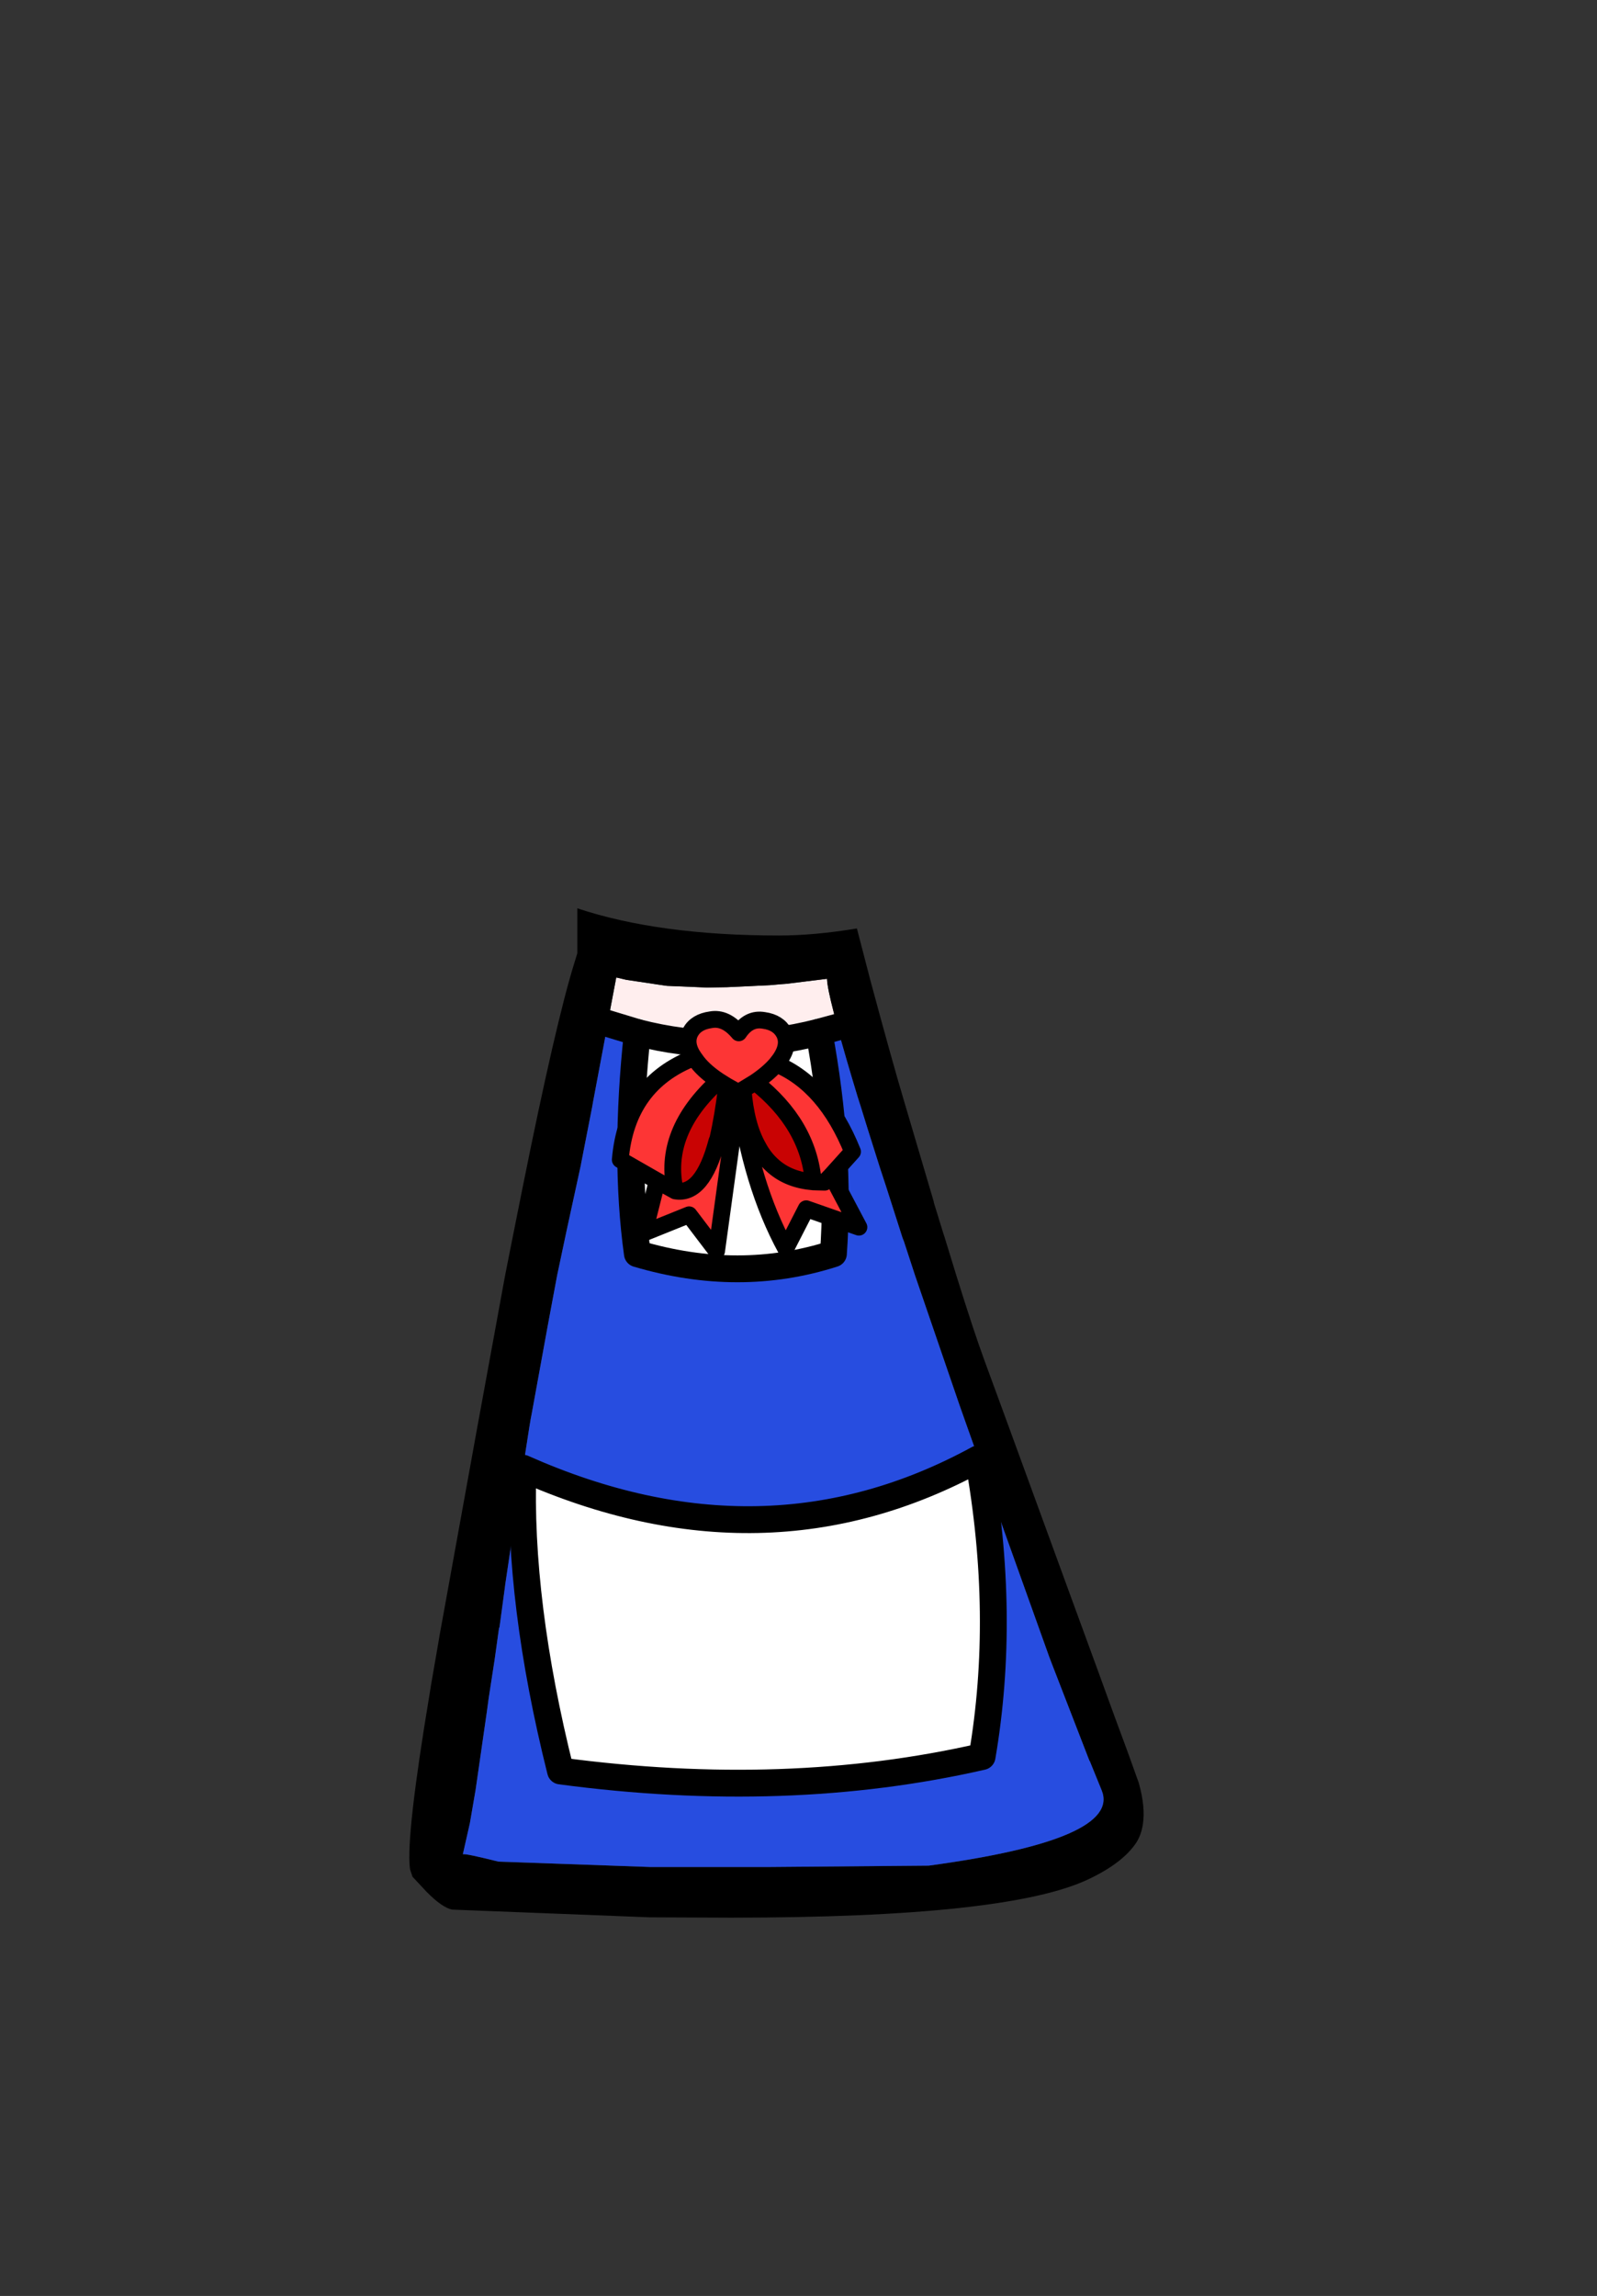 <?xml version="1.0" encoding="UTF-8" standalone="no"?>
<svg xmlns:xlink="http://www.w3.org/1999/xlink" height="342.0px" width="237.9px" xmlns="http://www.w3.org/2000/svg">
  <rect width="100%" height="100%" fill="#333333" stroke="none"/>
  <g transform="matrix(1, 0, 0, 1, 118.05, 273.9)">
    <use height="150.35" transform="matrix(1.0, 0.0, 0.0, 1.0, -57.05, -138.6)" width="109.35" xlink:href="#shape0"/>
  </g>
  <defs>
    <g id="shape0" transform="matrix(1, 0, 0, 1, 57.05, 138.6)">
      <path d="M-27.55 -121.45 L-27.1 -123.8 -26.25 -128.3 -24.75 -127.95 -19.75 -127.2 -18.7 -127.05 -12.75 -126.8 -9.75 -126.85 -3.35 -127.15 -1.65 -127.3 -0.95 -127.35 5.15 -128.1 5.15 -128.05 Q5.2 -126.75 6.15 -123.1 L6.7 -120.9 3.95 -120.15 Q-9.8 -116.65 -23.1 -120.1 L-27.55 -121.45" fill="#ffeeee" fill-rule="evenodd" stroke="none"/>
      <path d="M6.7 -120.9 L6.15 -123.1 Q5.2 -126.75 5.15 -128.05 L5.15 -128.1 -0.95 -127.35 -1.65 -127.3 -3.35 -127.15 -9.75 -126.85 -12.75 -126.8 -18.7 -127.05 -19.75 -127.2 -24.75 -127.95 -26.25 -128.3 -27.1 -123.8 -27.55 -121.45 -27.6 -121.1 -27.65 -120.7 -29.7 -109.8 -29.85 -108.95 -31.5 -100.5 -31.5 -100.45 -33.6 -90.8 -35.05 -83.95 -36.45 -76.45 -38.8 -63.55 -39.0 -62.5 -39.2 -61.3 -40.15 -55.2 -40.25 -54.65 -40.65 -51.95 -41.5 -46.5 -42.8 -37.8 -42.8 -37.75 -43.65 -31.45 -43.7 -31.5 -43.7 -31.45 -43.85 -30.4 -44.35 -26.8 -45.25 -20.95 -45.55 -18.75 -47.2 -7.3 -48.05 -2.35 -49.1 2.3 -49.05 2.3 Q-48.6 2.2 -43.8 3.4 L-21.25 4.2 -3.3 4.2 20.3 4.0 Q49.1 0.1 46.05 -7.25 L44.3 -11.55 44.25 -11.6 44.15 -11.85 38.65 -26.05 38.25 -27.1 30.5 -48.75 30.35 -49.1 30.35 -49.15 28.75 -53.55 28.75 -53.6 28.4 -54.55 27.7 -56.5 27.7 -56.6 27.6 -56.9 27.35 -57.65 26.05 -61.3 24.85 -64.7 18.25 -83.95 16.6 -89.0 16.4 -89.5 14.0 -97.0 13.0 -100.05 12.7 -101.0 11.2 -105.75 10.1 -109.3 10.05 -109.45 9.7 -110.55 Q7.85 -116.65 6.75 -120.7 L6.7 -120.9 8.8 -121.6 6.7 -120.9 M11.6 -127.9 Q14.8 -116.0 16.65 -109.8 L19.25 -101.0 21.05 -94.9 21.05 -94.8 22.5 -90.1 22.7 -89.5 22.85 -89.0 24.4 -83.95 Q27.0 -75.6 28.6 -71.25 L32.25 -61.3 41.4 -36.25 45.7 -24.5 47.9 -18.45 49.95 -12.9 51.6 -8.3 Q52.6 -4.7 52.2 -2.15 51.95 -0.55 51.2 0.6 49.2 3.6 44.15 6.0 32.15 11.75 -9.15 11.75 L-21.25 11.7 -50.65 10.55 Q-52.15 10.3 -54.55 7.85 L-56.6 5.65 -56.95 4.6 -57.0 4.3 Q-57.55 -0.6 -54.05 -21.6 L-53.85 -22.85 -52.65 -29.8 -52.55 -30.4 -52.05 -33.15 -46.95 -61.3 -42.8 -83.95 -41.8 -89.0 -41.3 -91.5 -40.2 -97.0 Q-35.25 -121.65 -32.45 -130.6 L-32.05 -131.9 -32.05 -138.6 Q-19.9 -134.55 -2.0 -134.55 3.25 -134.55 9.6 -135.6 L11.6 -127.9 M27.7 -56.6 L27.7 -56.5 27.7 -56.6 M-28.8 -121.9 L-27.55 -121.45 -28.8 -121.9" fill="#000000" fill-rule="evenodd" stroke="none"/>
      <path d="M-27.55 -121.45 L-23.1 -120.1 Q-25.1 -101.55 -23.1 -87.15 -7.9 -82.65 6.1 -87.15 7.2 -102.55 3.95 -120.15 L6.7 -120.9 6.75 -120.7 Q7.85 -116.65 9.7 -110.55 L10.05 -109.45 10.1 -109.3 11.2 -105.75 12.7 -101.0 13.0 -100.05 14.0 -97.0 16.4 -89.5 16.6 -89.0 18.25 -83.95 24.85 -64.7 26.05 -61.3 27.35 -57.65 27.6 -56.9 27.7 -56.6 Q-4.15 -39.2 -40.15 -55.2 -40.85 -35.3 -34.55 -10.1 -0.8 -5.6 28.25 -12.25 31.85 -33.3 27.7 -56.5 L28.4 -54.55 28.75 -53.6 28.75 -53.55 30.35 -49.15 30.35 -49.1 30.5 -48.75 38.25 -27.1 38.65 -26.05 44.15 -11.85 44.25 -11.6 44.3 -11.55 46.05 -7.25 Q49.1 0.1 20.3 4.0 L-3.3 4.2 -21.25 4.2 -43.8 3.4 Q-48.6 2.2 -49.05 2.3 L-49.1 2.3 -48.05 -2.35 -47.2 -7.3 -45.55 -18.75 -45.25 -20.95 -44.35 -26.8 -43.85 -30.4 -43.7 -31.45 -43.65 -31.45 -42.8 -37.75 -42.8 -37.8 -41.5 -46.5 -40.65 -51.95 -40.25 -54.65 -40.15 -55.2 -39.2 -61.3 -39.0 -62.5 -38.8 -63.55 -36.45 -76.45 -35.05 -83.95 -33.6 -90.8 -31.5 -100.45 -31.5 -100.5 -29.85 -108.95 -29.7 -109.8 -27.65 -120.7 -27.6 -121.1 -27.55 -121.45" fill="#274de0" fill-rule="evenodd" stroke="none"/>
      <path d="M-23.1 -120.1 Q-9.8 -116.65 3.95 -120.15 7.2 -102.55 6.1 -87.15 -7.9 -82.65 -23.1 -87.15 -25.1 -101.55 -23.1 -120.1 M27.7 -56.6 L27.7 -56.5 Q31.85 -33.3 28.25 -12.25 -0.8 -5.6 -34.55 -10.1 -40.85 -35.3 -40.15 -55.2 -4.15 -39.2 27.7 -56.6" fill="#ffffff" fill-rule="evenodd" stroke="none"/>
      <path d="M-27.55 -121.45 L-23.1 -120.1 Q-9.8 -116.65 3.95 -120.15 L6.7 -120.9 8.8 -121.6 M27.7 -56.5 L27.7 -56.6 M-27.55 -121.45 L-28.8 -121.9 M27.7 -56.5 Q31.85 -33.3 28.25 -12.25 -0.8 -5.6 -34.55 -10.1 -40.85 -35.3 -40.15 -55.2 -4.15 -39.2 27.7 -56.6" fill="none" stroke="#000000" stroke-linecap="round" stroke-linejoin="round" stroke-width="4.0"/>
      <path d="M-23.1 -120.1 Q-25.1 -101.55 -23.1 -87.15 -7.9 -82.65 6.1 -87.15 7.2 -102.55 3.95 -120.15" fill="none" stroke="#000000" stroke-linecap="round" stroke-linejoin="round" stroke-width="4.0"/>
      <path d="M3.1 -97.85 Q-0.5 -98.15 -2.8 -100.15 -4.2 -101.35 -5.1 -103.05 -6.95 -106.3 -7.35 -111.6 L-5.55 -112.7 Q2.4 -106.4 3.1 -97.85 M-11.0 -112.9 L-9.8 -112.15 Q-10.35 -107.6 -11.1 -104.35 L-11.15 -104.15 -11.25 -103.95 Q-13.4 -95.8 -17.45 -96.5 -19.45 -105.25 -11.0 -112.9" fill="#c90303" fill-rule="evenodd" stroke="none"/>
      <path d="M3.1 -97.85 L4.8 -97.8 5.8 -98.85 4.8 -97.8 3.1 -97.85 Q2.4 -106.4 -5.55 -112.7 -3.55 -114.05 -2.4 -115.4 -3.55 -114.05 -5.55 -112.7 L-7.35 -111.6 Q-6.95 -106.3 -5.1 -103.05 -4.2 -101.35 -2.8 -100.15 -0.5 -98.15 3.1 -97.85 M-8.05 -111.2 L-7.35 -111.6 -8.05 -111.2 -8.1 -111.2 -9.8 -112.15 -8.1 -111.2 -8.05 -111.2 -11.3 -87.55 -15.4 -92.95 -22.1 -90.25 -20.15 -98.0 -25.65 -101.15 Q-24.7 -112.45 -14.65 -116.35 -16.1 -118.45 -15.2 -120.15 -14.35 -121.7 -12.15 -122.0 -9.95 -122.4 -8.0 -120.05 -6.5 -122.3 -4.25 -121.9 -2.1 -121.6 -1.25 -120.0 -0.35 -118.25 -1.9 -116.05 L-2.4 -115.4 Q4.95 -112.3 8.95 -102.35 L5.8 -98.85 9.9 -91.1 2.05 -93.85 -1.0 -87.9 Q-6.25 -97.55 -8.05 -111.2 M-11.0 -112.9 Q-13.4 -114.5 -14.5 -116.15 L-14.65 -116.35 -14.5 -116.15 Q-13.4 -114.5 -11.0 -112.9 -19.45 -105.25 -17.45 -96.5 -13.4 -95.8 -11.25 -103.95 L-11.15 -104.15 -11.1 -104.35 Q-10.35 -107.6 -9.8 -112.15 L-11.0 -112.9 M-20.15 -98.0 L-17.45 -96.5 -20.15 -98.0" fill="#fd3535" fill-rule="evenodd" stroke="none"/>
      <path d="M5.8 -98.85 L4.8 -97.8 3.1 -97.85 Q-0.5 -98.15 -2.8 -100.15 -4.2 -101.35 -5.1 -103.05 -6.95 -106.3 -7.35 -111.6 L-8.05 -111.2 Q-6.25 -97.55 -1.0 -87.9 L2.05 -93.85 9.9 -91.1 5.8 -98.85 8.95 -102.35 Q4.95 -112.3 -2.4 -115.4 -3.55 -114.05 -5.55 -112.7 2.4 -106.4 3.1 -97.85 M-2.4 -115.4 L-1.9 -116.05 Q-0.35 -118.25 -1.25 -120.0 -2.1 -121.6 -4.25 -121.9 -6.5 -122.3 -8.0 -120.05 -9.95 -122.4 -12.15 -122.0 -14.35 -121.7 -15.2 -120.15 -16.1 -118.45 -14.65 -116.35 L-14.5 -116.15 Q-13.4 -114.5 -11.0 -112.9 L-9.8 -112.15 -8.1 -111.2 -8.05 -111.2 -11.3 -87.55 -15.4 -92.95 -22.1 -90.25 -20.15 -98.0 -25.65 -101.15 Q-24.7 -112.45 -14.65 -116.35 M-5.55 -112.7 L-7.35 -111.6 M-9.8 -112.15 Q-10.35 -107.6 -11.1 -104.35 L-11.15 -104.15 -11.25 -103.95 Q-13.4 -95.8 -17.45 -96.5 L-20.15 -98.0 M-17.45 -96.5 Q-19.45 -105.25 -11.0 -112.9" fill="none" stroke="#000000" stroke-linecap="round" stroke-linejoin="round" stroke-width="2.5"/>
    </g>
  </defs>
</svg>
